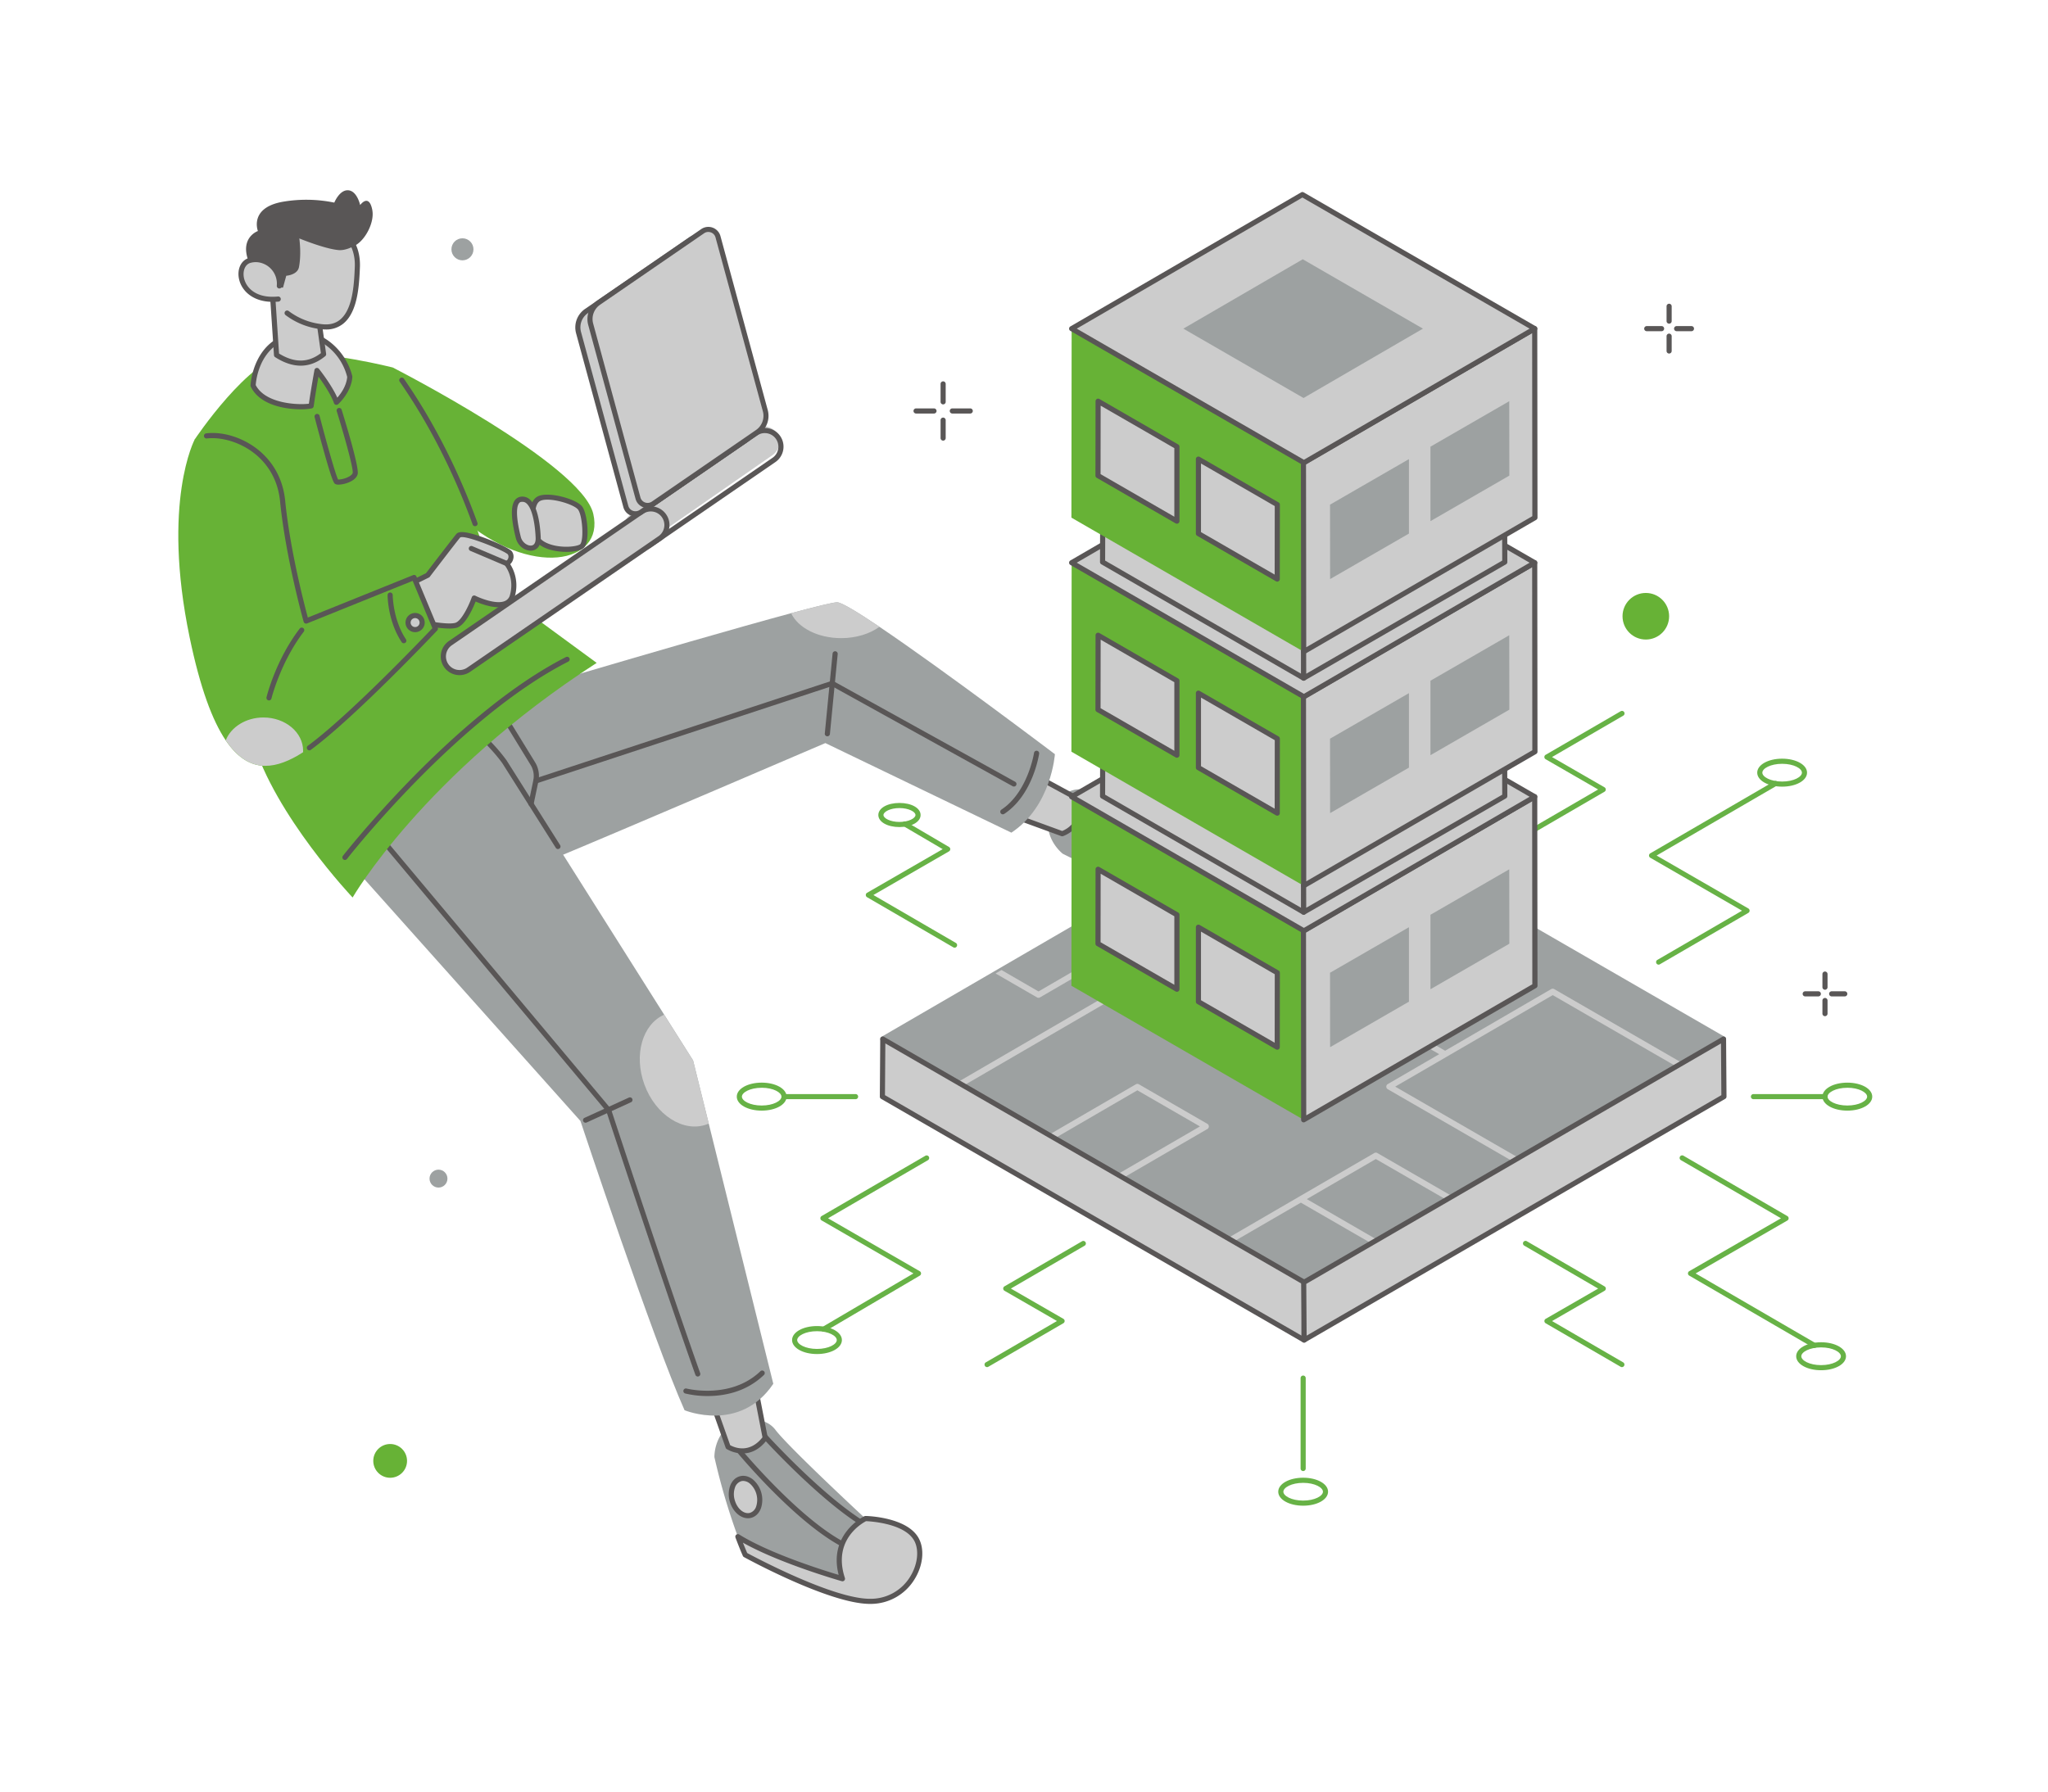 <svg id="LEFT_FEET" data-name="LEFT FEET" xmlns="http://www.w3.org/2000/svg" viewBox="0 0 1600 1400"><defs><style>.cls-1{fill:#9da1a1;}.cls-2{fill:#ccc;}.cls-3{fill:#595656;}.cls-4{fill:#67b236;}.cls-5{fill:#67b246;}.cls-6{isolation:isolate;}</style></defs><title>Website Hosting</title><path class="cls-1" d="M994.17,645.56c-20.21,23.94-89.78,51.66-89.78,51.66-4.84-1.41-9.72-3-14.52-4.62a508.81,508.81,0,0,1-59.62-25.47s-14.3-11-11-28.55c0,0,7.33-22.48,24.92-21.79s98.24-10.09,98.24-10.09,20.68-24,38.32-20.23S1014.38,621.61,994.17,645.56Z"/><ellipse class="cls-2" cx="869.77" cy="668.23" rx="10.78" ry="14.83" transform="translate(-93.73 1192.35) rotate(-66.08)"/><path class="cls-3" d="M873,681.76a20.91,20.91,0,0,1-8.44-1.84,19.91,19.91,0,0,1-9.23-8c-2.06-3.57-2.41-7.31-1-10.54s4.44-5.49,8.47-6.35a19.92,19.92,0,0,1,12.1,1.49h0c8.48,3.76,13.06,12.07,10.2,18.51C883.24,679.36,878.49,681.76,873,681.76Zm-6.55-23.08a13.26,13.26,0,0,0-2.78.29,6.89,6.89,0,0,0-4.87,11,15.9,15.9,0,0,0,7.38,6.31c6.47,2.87,13.33,1.6,15.29-2.83s-1.7-10.36-8.17-13.23h0A17.06,17.06,0,0,0,866.47,658.68Z"/><path class="cls-3" d="M840.77,643.35a2,2,0,0,1,0-4c0.68,0,68-.27,105.77-15.24a2,2,0,1,1,1.47,3.72c-38.47,15.25-104.44,15.52-107.23,15.52h0Z"/><path class="cls-2" d="M994.17,645.56c-20.21,23.94-89.78,51.66-89.78,51.66-4.84-1.41-9.72-3-14.52-4.62,31.84-10.64,77.3-42.1,77.3-42.1-32.71-12.74-24.78-43.8-24.78-43.8s20.68-24,38.32-20.23S1014.38,621.61,994.17,645.56Z"/><path class="cls-3" d="M904.39,699.23a2,2,0,0,1-.56-0.08c-4.72-1.37-9.64-2.94-14.62-4.65a2,2,0,0,1,0-3.79c26.53-8.87,63.13-32.67,73.78-39.8-30-14-22.65-44.38-22.56-44.7a2,2,0,0,1,.42-0.81c0.88-1,21.66-24.85,40.25-20.88,9.45,2,18.17,10.92,22.21,22.7,4.74,13.82,2,28.27-7.64,39.64h0c-20.3,24-87.71,51.09-90.57,52.23A2,2,0,0,1,904.39,699.23ZM896,692.54c2.82,0.92,5.61,1.78,8.33,2.58,7-2.85,69.72-28.76,88.36-50.84a36.19,36.19,0,0,0,6.91-35.76c-3.54-10.31-11.27-18.38-19.25-20.08-15.17-3.24-33.45,16.31-36.07,19.22-0.84,3.88-5.21,29.74,23.67,41a2,2,0,0,1,.41,3.51C967.88,652.45,927.21,680.47,896,692.54Zm98.22-47h0Z"/><path class="cls-2" d="M797.43,639.66l32.38,11.82s18.28-5.65,13.07-26.82l-32.22-17.52Z"/><path class="cls-3" d="M829.81,653.48a2,2,0,0,1-.69-0.12l-32.38-11.82a2,2,0,0,1-1.17-2.63l13.23-32.52a2,2,0,0,1,2.81-1l32.22,17.52a2,2,0,0,1,1,1.28c5.61,22.74-14.21,29.15-14.42,29.21A2,2,0,0,1,829.81,653.48Zm-29.75-15,29.76,10.87c2.91-1.13,14.93-6.87,11.31-23.37l-29.46-16Z"/><path class="cls-1" d="M824.14,589.33s-2.66,40.66-34,61.33l-145.33-70s-160,68.67-214.67,91.33-196-54-90-112c0,0,195-58.51,277.93-80.82,19.92-5.37,33.36-8.64,36.07-8.51,3.53,0.17,16.1,7.81,32.93,19.14C736.92,523.36,824.14,589.33,824.14,589.33Z"/><path class="cls-2" d="M687.07,489.8c-7.48,5.45-18.12,8.86-29.93,8.86-18.29,0-33.79-8.19-39.07-19.49,19.92-5.37,33.36-8.64,36.07-8.51C657.67,470.83,670.24,478.47,687.07,489.8Z"/><path class="cls-3" d="M792.15,614.63a2,2,0,0,1-1-.25L649.94,536.17l-230.69,76a2,2,0,0,1-1.25-3.8L649.52,532.1a2,2,0,0,1,1.59.15l142,78.64A2,2,0,0,1,792.15,614.63Z"/><path class="cls-3" d="M646.37,575.36h-0.2a2,2,0,0,1-1.8-2.18l6.08-62.45a2,2,0,1,1,4,.39l-6.08,62.45A2,2,0,0,1,646.37,575.36Z"/><path class="cls-3" d="M783.48,636.33a2,2,0,0,1-1.11-3.67c20.65-13.66,25.41-44,25.46-44.29a2,2,0,0,1,4,.59c-0.2,1.32-5.05,32.38-27.21,47A2,2,0,0,1,783.48,636.33Z"/><path class="cls-1" d="M679.14,1251.33c-31.33-.34-97-36.34-97-36.34-2-4.63-3.9-9.38-5.68-14.14a508.81,508.81,0,0,1-18.32-62.19s-0.66-18,15-26.67c0,0,22-8.66,32.67,5.34s70.33,69.33,70.33,69.33,31.67,0.67,40,16.67S710.48,1251.66,679.14,1251.33Z"/><ellipse class="cls-2" cx="582.46" cy="1169.83" rx="10.78" ry="14.83" transform="translate(-293.52 200.08) rotate(-15.62)"/><path class="cls-3" d="M584.34,1186.4c-6,0-12-5.35-14.19-13.13a19.91,19.91,0,0,1,.27-12.19c1.44-3.86,4.1-6.51,7.51-7.46s7.06-.07,10.29,2.49a21,21,0,0,1,6.28,22.46c-1.44,3.86-4.1,6.51-7.51,7.47A9.82,9.82,0,0,1,584.34,1186.4Zm-3.7-29.15a6,6,0,0,0-1.62.22,7.58,7.58,0,0,0-4.84,5,15.89,15.89,0,0,0-.17,9.71c1.9,6.81,7.25,11.29,11.91,10a7.58,7.58,0,0,0,4.84-5,17,17,0,0,0-5-17.93A8.34,8.34,0,0,0,580.63,1157.25Z"/><path class="cls-3" d="M657.15,1208a2,2,0,0,1-1-.25c-36.25-20-78.46-70.66-80.24-72.81a2,2,0,0,1,3.08-2.55c0.43,0.52,43.51,52.27,79.09,71.86A2,2,0,0,1,657.15,1208Z"/><path class="cls-3" d="M673.81,1192.33a2,2,0,0,1-1.06-.3c-34.51-21.57-77-68.55-77.43-69a2,2,0,1,1,3-2.68c0.42,0.47,42.55,47,76.57,68.31A2,2,0,0,1,673.81,1192.33Z"/><path class="cls-2" d="M679.14,1251.33c-31.33-.34-97-36.34-97-36.34-2-4.63-3.9-9.38-5.68-14.14,28.48,17.78,81.68,32.81,81.68,32.81-11-33.33,18-47,18-47s31.67,0.67,40,16.67S710.48,1251.66,679.14,1251.33Z"/><path class="cls-3" d="M679.61,1253.33h-0.48c-31.47-.34-95.24-35.11-97.94-36.59a2,2,0,0,1-.87-1c-2-4.53-3.88-9.31-5.72-14.23a2,2,0,0,1,2.93-2.4c23.73,14.82,65.39,27.88,77.67,31.56-8.29-32,19.81-45.72,20.1-45.86a2,2,0,0,1,.9-0.19c1.34,0,33,.89,41.73,17.75,4.47,8.57,3.15,21-3.36,31.57A40.07,40.07,0,0,1,679.61,1253.33Zm-0.44-4a36.1,36.1,0,0,0,32-17.44c5.7-9.29,7-20.4,3.23-27.63-7.16-13.75-33.87-15.41-37.79-15.58-3.53,1.83-26.25,14.92-16.54,44.36a2,2,0,0,1-2.44,2.55c-0.5-.14-48-13.66-77.21-30.09,1.09,2.76,2.2,5.46,3.32,8.07,6.67,3.59,66.56,35.45,95.46,35.77h0Z"/><path class="cls-2" d="M557.31,1098.16l11.5,32.5s16,10.5,29-7l-7-36Z"/><path class="cls-3" d="M580.1,1135.75a25,25,0,0,1-12.38-3.42,2,2,0,0,1-.79-1l-11.5-32.5a2,2,0,0,1,1.29-2.58l33.5-10.5a2,2,0,0,1,2.56,1.53l7,36a2,2,0,0,1-.36,1.57C593.06,1133.41,586,1135.75,580.1,1135.75Zm-9.64-6.44c2.73,1.53,14.8,7.14,25.22-6.15l-6.4-32.92-29.39,9.21Z"/><path class="cls-1" d="M604.14,1081.33c-26,38.66-69.33,20.66-69.33,20.66-24.67-55.33-81.33-226-81.33-226l-184-206s-38-78.66,19.33-111.33,105.33,36.67,105.33,36.67L518.88,792.88l22.6,35.78L553.71,878Z"/><path class="cls-3" d="M435.91,663.47a2,2,0,0,1-1.69-.93L392.45,596.4c-0.08-.11-12.58-18-32-30.95a2,2,0,0,1,2.22-3.33,136.53,136.53,0,0,1,33.11,32.07l41.81,66.21A2,2,0,0,1,435.91,663.47Z"/><path class="cls-3" d="M414.88,630.17a2,2,0,0,1-2-2.41l3.75-17.91a16.59,16.59,0,0,0-2.11-12.13L387.11,553a2,2,0,0,1,3.41-2.09L418,595.62a20.57,20.57,0,0,1,2.62,15l-3.75,17.91A2,2,0,0,1,414.88,630.17Z"/><path class="cls-2" d="M553.71,878c-0.5.22-1,.43-1.53,0.62-18.14,6.67-40-7.25-48.72-31.09-8.5-23.14-1.59-47.14,15.42-54.61l22.6,35.78Z"/><path class="cls-3" d="M545.15,1075.66a2,2,0,0,1-1.88-1.33c-23.77-66.81-67-198-69.56-205.93L287.95,646.61A2,2,0,0,1,291,644L477,866.13a2,2,0,0,1,.37.66c0.45,1.37,45.27,137.69,69.65,206.2A2,2,0,0,1,545.15,1075.66Z"/><path class="cls-3" d="M457.48,877.33a2,2,0,0,1-.83-3.82l34.67-15.83a2,2,0,1,1,1.66,3.64l-34.67,15.83A2,2,0,0,1,457.48,877.33Z"/><path class="cls-3" d="M552.82,1090.9a74.09,74.09,0,0,1-17.52-2,2,2,0,0,1,1-3.87c0.34,0.09,34.56,8.75,57.77-13.51a2,2,0,0,1,2.77,2.89C582.84,1087.89,565.52,1090.9,552.82,1090.9Z"/><path class="cls-4" d="M306.81,287.16S454.5,362.55,463.5,401.55s-49.19,50.61-103.19,3.11S306.81,287.16,306.81,287.16Z"/><path class="cls-2" d="M421.48,389.5c-6.32,2.69-6.5,14.17-3.33,28s33.67,13.67,37,8.67,1.83-23.83-1.83-29S429.31,386.16,421.48,389.5Z"/><path class="cls-3" d="M442.61,431.26a50,50,0,0,1-8.86-.79c-9.88-1.81-16.12-6.26-17.55-12.54-2.7-11.79-4.11-26.62,4.5-30.29h0c8.54-3.63,30.05,2.44,34.25,8.35,4,5.68,5.83,25.33,1.87,31.27C455,430,449.06,431.26,442.61,431.26Zm-20.34-39.93c-4.59,2-5.41,11.57-2.17,25.71,1.48,6.46,10.54,8.79,14.37,9.49,9.27,1.7,18,0,19-1.49,2.72-4.08,1.51-22.07-1.8-26.73-3-4.23-22.16-10.07-29.42-7h0Z"/><path class="cls-2" d="M407,390.16c-8.39,1.4-4.33,20.83-2,30s16,12.5,15.5,0S417,388.5,407,390.16Z"/><path class="cls-3" d="M414.63,430.33c-4.61,0-10-3.61-11.59-9.68-3.77-14.79-4.13-24.67-1.07-29.35a6.84,6.84,0,0,1,4.68-3.12h0a8.5,8.5,0,0,1,7,1.89c7.09,5.77,8.52,22.91,8.8,30,0.34,8.48-5,9.93-6.65,10.17A8.26,8.26,0,0,1,414.63,430.33Zm-7.32-38.2a2.83,2.83,0,0,0-2,1.36c-2.31,3.55-1.73,13.09,1.6,26.17,1.1,4.32,5.31,7.06,8.33,6.62s3.32-4,3.23-6c-0.42-10.54-2.57-23.19-7.33-27.06a4.53,4.53,0,0,0-3.84-1h0Z"/><path class="cls-4" d="M275.48,701.33s55.33-96,190.67-183.33l-80-58.67s-18.67-90.17-79.33-172.17c0,0-52-13.17-82-10.5s-72.67,66.67-72.67,66.67,28,176.68,45.33,235.35S275.48,701.33,275.48,701.33Z"/><path class="cls-3" d="M264.54,378.72a6,6,0,0,1-2.36-.39c-1.22-.54-2.27-1-9.58-27.16-3.5-12.5-6.76-25-6.79-25.16a2,2,0,1,1,3.87-1c5.64,21.68,12.46,45.85,14.47,49.73a19.12,19.12,0,0,0,8.49-2.31c1.64-.92,2.67-1.95,2.91-2.9,0.63-3-5.85-26.86-12.47-48.17a2,2,0,0,1,3.82-1.19c3.26,10.51,13.82,45.18,12.53,50.33-0.58,2.31-2.57,4.35-5.77,5.91A23.36,23.36,0,0,1,264.54,378.72Z"/><path class="cls-3" d="M269.48,672a2,2,0,0,1-1.58-3.23c0.86-1.1,86.8-110.77,174.19-155.3a2,2,0,1,1,1.82,3.56c-86.6,44.12-172,153.09-172.84,154.19A2,2,0,0,1,269.48,672Z"/><path class="cls-3" d="M371.14,411.2a2,2,0,0,1-1.88-1.32c-10.19-28.2-28.35-70.46-57-111.65a2,2,0,1,1,3.29-2.28c28.87,41.54,47.18,84.15,57.45,112.57A2,2,0,0,1,371.14,411.2Z"/><path class="cls-2" d="M273.31,294.41c-0.74,11.26-10.47,20-10.47,20-2-6.18-8.5-16.43-15.17-24.88,0,0-2.76,15-4.55,27.69-7.37,1.55-37.09,1.37-45.37-16,0,0,1.37-37.33,37-40C250.07,260.14,268.42,274.3,273.31,294.41Z"/><path class="cls-3" d="M235,319.83c-12.35,0-32.2-3.31-39.09-17.73a2,2,0,0,1-.19-0.94c0-.39,1.86-39.15,38.84-41.88,17.16-1.27,35.78,14.59,40.66,34.65a2,2,0,0,1,.05.6c-0.78,11.94-10.71,21-11.13,21.34a2,2,0,0,1-3.23-.86c-1.61-4.87-6.31-12.85-12.1-20.68-1,5.41-2.56,14.84-3.74,23.15a2,2,0,0,1-1.57,1.68A44.86,44.86,0,0,1,235,319.83Zm-35.26-19c7.54,14.72,33.1,15.73,41.57,14.64,1.77-12.23,4.33-26.17,4.35-26.32a2,2,0,0,1,3.54-.88c5.24,6.64,11.3,15.67,14.32,22.49,2.7-3.07,7.15-9.13,7.73-16.18-5-20-22.82-32.32-36.4-31.31-14,1-24.18,7.72-30.21,19.86A50.62,50.62,0,0,0,199.78,300.83Z"/><path class="cls-2" d="M318.65,457.16l15.5-7.67s20-26.17,23.83-30.83,38.33,10.67,40.33,13.33,0.5,7.17-2.5,8.33a29,29,0,0,1,4.5,25.17c-4.17,14.67-29.83,1.83-29.83,1.83s-6.83,19.33-14.33,21.33-27.33-2.5-27.33-2.5Z"/><path class="cls-3" d="M351,491.16c-9.09,0-22-2.9-22.66-3.05a2,2,0,0,1-1.44-1.29l-10.17-29a2,2,0,0,1,1-2.45l15.08-7.46c2.55-3.33,20-26.12,23.59-30.52,0.93-1.13,2.5-1.66,4.78-1.6,10.09,0.22,36.46,12,38.7,15a7.17,7.17,0,0,1,1,6.33,8.11,8.11,0,0,1-2.27,3.75,31,31,0,0,1,3.6,25.17,10.73,10.73,0,0,1-6.15,7.26c-7.68,3.38-19.73-1.17-24.49-3.25-2.1,5.38-8,18.69-14.94,20.55A22.77,22.77,0,0,1,351,491.16Zm-20.7-6.71c6.11,1.31,19.89,3.72,25.3,2.28,4.72-1.26,10.46-13,13-20.07a2,2,0,0,1,2.78-1.12c4.23,2.11,16.62,7,23.11,4.1a6.81,6.81,0,0,0,3.91-4.69,26.8,26.8,0,0,0-4.12-23.35,2,2,0,0,1,.82-3.13,3.64,3.64,0,0,0,2-2.44,3.26,3.26,0,0,0-.35-2.83c-3.08-3.11-33.64-15.6-37.25-13.2-3.7,4.52-23.53,30.45-23.73,30.72a2,2,0,0,1-.7.58l-13.91,6.88Z"/><path class="cls-3" d="M395.81,442.33a2,2,0,0,1-.78-0.16l-27.5-11.67a2,2,0,1,1,1.56-3.68l27.5,11.67A2,2,0,0,1,395.81,442.33Z"/><path class="cls-4" d="M340.14,491.33s-70.21,74.45-103.36,96.46q-2.46,1.63-4.64,2.87C213,601.48,193.59,604,176.35,578.54,166,563.24,156.41,537.81,148.14,498c-22-106,4-154.66,4-154.66,18.67-9.67,64.34,4.33,68.67,48.33s18.33,93.67,18.33,93.67l84.34-34Z"/><path class="cls-3" d="M241.7,586.35a2,2,0,0,1-1.18-3.61c31.93-23.39,89.44-83.58,97.28-91.84l-15.4-37-82.51,33.26a2,2,0,0,1-2.67-1.31c-0.14-.5-14.1-50.35-18.4-94-1.89-19.22-11.73-30.85-19.64-37.22-10.81-8.7-25.57-13.4-37.6-12a2,2,0,0,1-.47-4c13.24-1.57,28.79,3.35,40.58,12.83,8.51,6.85,19.09,19.34,21.12,39.94,3.76,38.18,15,81.17,17.68,91.17l82.26-33.16a2,2,0,0,1,2.59,1.09l16.66,40a2,2,0,0,1-.39,2.14c-0.64.68-64.29,68-98.72,93.26A2,2,0,0,1,241.7,586.35Z"/><path class="cls-3" d="M210.15,547.33a2,2,0,0,1-1.94-2.47c0.29-1.19,7.31-29.36,26-53.74a2,2,0,0,1,3.17,2.43c-18.18,23.7-25.24,52-25.31,52.26A2,2,0,0,1,210.15,547.33Z"/><path class="cls-2" d="M236.81,586.66c0,0.38,0,.75,0,1.13q-2.46,1.63-4.64,2.87C213,601.48,193.59,604,176.35,578.54c4.07-10.38,15.72-17.88,29.46-17.88C222.93,560.66,236.81,572.3,236.81,586.66Z"/><path class="cls-3" d="M315.48,502.66a2,2,0,0,1-1.67-.89c-10.88-16.32-11-35.95-11-36.78a2,2,0,0,1,2-2h0a2,2,0,0,1,2,2c0,0.19.14,19.28,10.33,34.56A2,2,0,0,1,315.48,502.66Z"/><circle class="cls-2" cx="324.31" cy="486.5" r="5.5"/><path class="cls-3" d="M324.31,494a7.5,7.5,0,1,1,7.5-7.5A7.51,7.51,0,0,1,324.31,494Zm0-11a3.5,3.5,0,1,0,3.5,3.5A3.5,3.5,0,0,0,324.31,483Z"/><path class="cls-2" d="M212.1,218l1.46,21.91L216,277.41c13,8.32,25.28,8.76,36.77-.6l-2.43-17.36-3.68-26.29Z"/><path class="cls-3" d="M234.91,285.74q-9.57,0-19.95-6.64a2,2,0,0,1-.92-1.55l-3.94-59.38a2,2,0,0,1,2.8-2l34.6,15.13a2,2,0,0,1,1.18,1.56l6.11,43.65a2,2,0,0,1-.72,1.83C248,283.28,241.63,285.74,234.91,285.74ZM218,276.26c12,7.41,22.76,7.31,32.7-.31l-5.79-41.41-30.56-13.37Z"/><path class="cls-2" d="M278.67,218.22c-1.37,18.1-6.06,39.82-27.8,37-25.85-3.35-42.95-21.13-43.8-45.62s10.09-38.59,39.5-36.53A45,45,0,0,1,254,174.2c17,4.12,25.84,17.9,25.2,34.34C279.08,211.52,278.94,214.8,278.67,218.22Z"/><path class="cls-3" d="M254.55,257.47a30.64,30.64,0,0,1-3.94-.26,56.2,56.2,0,0,1-27.53-11,2,2,0,0,1,2.47-3.15,52.2,52.2,0,0,0,25.58,10.21c6,0.77,10.73-.36,14.54-3.46,8.23-6.7,10.23-21.31,11-31.71,0.26-3.39.4-6.6,0.52-9.6,0.63-16.24-8.44-28.62-23.67-32.32a2,2,0,0,1,.94-3.89c17.2,4.17,27.44,18.11,26.73,36.36-0.11,2.9-.26,6.29-0.53,9.75-0.84,11.13-3,26.83-12.48,34.51A21,21,0,0,1,254.55,257.47Z"/><path class="cls-3" d="M199.52,214.4a75.28,75.28,0,0,0,8.58,9.86l13,0.48,2.54-9.26s8.23-.57,9.79-6.18a3.22,3.22,0,0,0,.1-0.39c0.39-1.83,1.87-10,.32-22.59,0,0,20,8.25,30.84,9.11,3.89,0.31,8.38-1.29,12.54-3.48,8.33-4.38,15.36-18.32,13.66-27.58l0-.18c-2.66-13.57-9.52-3.95-9.52-3.95s-2.31-10.92-9.2-11.54-11,9.63-11,9.63a108.27,108.27,0,0,0-40.29-.66c-26.47,4.73-19.39,22.86-19.39,22.86S182.06,187.29,199.52,214.4Z"/><path class="cls-2" d="M218.25,223.4c0.86-10.26-6.58-19.59-16.84-20.51a17.15,17.15,0,0,0-6.47.62c-12.59,3.74-8.52,33.18,22.45,30.14Z"/><path class="cls-3" d="M213.13,235.88c-15.78,0-24.64-8.83-26.48-18.26-1.47-7.51,1.78-14.25,7.74-16a19.22,19.22,0,0,1,7.21-.7,20.87,20.87,0,0,1,18.65,22.67,2,2,0,0,1-4-.33,16.86,16.86,0,0,0-15-18.35,15.22,15.22,0,0,0-5.72.55c-3.94,1.17-6,6-5,11.42,1.54,7.89,9.45,16.5,26.63,14.82a2,2,0,1,1,.39,4Q215.27,235.88,213.13,235.88Z"/><rect class="cls-2" x="477.62" y="369.75" width="142.84" height="25.21" rx="12.6" ry="12.6" transform="matrix(0.82, -0.57, 0.57, 0.82, -120.01, 378.23)"/><path class="cls-3" d="M500.6,430.28a14.76,14.76,0,0,1-2.69-.25,14.6,14.6,0,0,1-5.61-26.4L589.25,337a14.6,14.6,0,1,1,16.54,24.07h0l-96.95,66.63A14.5,14.5,0,0,1,500.6,430.28Zm96.89-91.85a10.53,10.53,0,0,0-6,1.87l-96.95,66.63a10.6,10.6,0,1,0,12,17.48l96.95-66.63,1.13,1.65-1.13-1.65a10.6,10.6,0,0,0-4.07-19.17A10.7,10.7,0,0,0,597.5,338.44Z"/><rect class="cls-2" x="330.46" y="449.02" width="206.51" height="25.21" rx="12.6" ry="12.6" transform="translate(-185.18 326.85) rotate(-34.5)"/><path class="cls-3" d="M359,527.57a14.76,14.76,0,0,1-2.69-.25,14.6,14.6,0,0,1-5.61-26.4L500.16,398.24a14.6,14.6,0,1,1,16.54,24.07L367.28,525A14.5,14.5,0,0,1,359,527.57ZM508.41,399.67a10.53,10.53,0,0,0-6,1.87L353,504.23a10.6,10.6,0,1,0,12,17.48L514.43,419a10.6,10.6,0,0,0-4.07-19.17A10.73,10.73,0,0,0,508.41,399.67Zm7.16,21h0Z"/><path class="cls-2" d="M539.51,187.15l-81.35,55.91A15.49,15.49,0,0,0,452,259.89l36.93,135.89a7.81,7.81,0,0,0,12,4.39l81.35-55.91a15.49,15.49,0,0,0,6.17-16.82L551.47,191.54A7.81,7.81,0,0,0,539.51,187.15Z"/><path class="cls-3" d="M496.48,403.56a9.89,9.89,0,0,1-3.41-.61A9.7,9.7,0,0,1,487,396.3L450.06,260.41a17.51,17.51,0,0,1,7-19l81.35-55.91,1.13,1.65-1.13-1.65a9.81,9.81,0,0,1,15,5.51l36.93,135.89a17.51,17.51,0,0,1-7,19L502,401.82A9.73,9.73,0,0,1,496.48,403.56Zm47.43-215.79a5.76,5.76,0,0,0-3.27,1l-81.35,55.91a13.5,13.5,0,0,0-5.38,14.65l36.93,135.89a5.81,5.81,0,0,0,8.9,3.27l81.35-55.91A13.5,13.5,0,0,0,586.47,328L549.54,192.06a5.74,5.74,0,0,0-3.61-3.93A5.85,5.85,0,0,0,543.92,187.77Z"/><path class="cls-2" d="M549,180.63l-81.35,55.91a15.49,15.49,0,0,0-6.17,16.82L498.4,389.26a7.81,7.81,0,0,0,12,4.39l81.35-55.91a15.49,15.49,0,0,0,6.17-16.82L561,185A7.81,7.81,0,0,0,549,180.63Z"/><path class="cls-3" d="M506,397a9.89,9.89,0,0,1-3.41-.61,9.7,9.7,0,0,1-6.09-6.64L459.54,253.89a17.51,17.51,0,0,1,7-19L547.86,179a9.81,9.81,0,0,1,15,5.51l36.93,135.89a17.51,17.51,0,0,1-7,19L511.5,395.3A9.73,9.73,0,0,1,506,397ZM553.4,181.25a5.76,5.76,0,0,0-3.27,1h0l-81.35,55.91a13.5,13.5,0,0,0-5.38,14.65l36.93,135.89a5.81,5.81,0,0,0,8.9,3.27l81.35-55.91A13.5,13.5,0,0,0,596,321.44L559,185.55a5.74,5.74,0,0,0-3.61-3.93A5.85,5.85,0,0,0,553.4,181.25Zm-4.41-.62h0Z"/><path class="cls-3" d="M1425.77,773.42a2,2,0,0,1-2-2V761.18a2,2,0,0,1,4,0v10.24A2,2,0,0,1,1425.77,773.42Z"/><path class="cls-3" d="M1441.21,778.62H1431a2,2,0,0,1,0-4h10.24A2,2,0,0,1,1441.21,778.62Z"/><path class="cls-3" d="M1425.77,794.07a2,2,0,0,1-2-2V781.83a2,2,0,1,1,4,0v10.24A2,2,0,0,1,1425.77,794.07Z"/><path class="cls-3" d="M1420.56,778.62h-10.24a2,2,0,0,1,0-4h10.24A2,2,0,0,1,1420.56,778.62Z"/><path class="cls-3" d="M736.82,316a2,2,0,0,1-2-2V300a2,2,0,1,1,4,0v14A2,2,0,0,1,736.82,316Z"/><path class="cls-3" d="M758,323.14H744a2,2,0,1,1,0-4h14A2,2,0,0,1,758,323.14Z"/><path class="cls-3" d="M736.82,344.32a2,2,0,0,1-2-2v-14a2,2,0,0,1,4,0v14A2,2,0,0,1,736.82,344.32Z"/><path class="cls-3" d="M729.68,323.14h-14a2,2,0,1,1,0-4h14A2,2,0,0,1,729.68,323.14Z"/><path class="cls-3" d="M1304,252.93a2,2,0,0,1-2-2V239.35a2,2,0,0,1,4,0v11.58A2,2,0,0,1,1304,252.93Z"/><path class="cls-3" d="M1321.45,258.81h-11.58a2,2,0,0,1,0-4h11.58A2,2,0,0,1,1321.45,258.81Z"/><path class="cls-3" d="M1304,276.27a2,2,0,0,1-2-2V262.7a2,2,0,0,1,4,0v11.58A2,2,0,0,1,1304,276.27Z"/><path class="cls-3" d="M1298.11,258.81h-11.58a2,2,0,0,1,0-4h11.58A2,2,0,0,1,1298.11,258.81Z"/><circle class="cls-1" cx="361.29" cy="194.82" r="8.61"/><circle class="cls-4" cx="1285.8" cy="481.55" r="18.2"/><circle class="cls-4" cx="304.81" cy="1141.58" r="13.19"/><circle class="cls-1" cx="342.57" cy="921" r="7"/><path class="cls-5" d="M771.17,1068.31a2,2,0,0,1-1-3.73l55.59-32.3-41-23.64a2,2,0,0,1,0-3.46l60.66-35.25a2,2,0,0,1,2,3.46l-57.67,33.52,41,23.64a2,2,0,0,1,0,3.46l-58.57,34A2,2,0,0,1,771.17,1068.31Z"/><path class="cls-5" d="M643.51,1040.64a2,2,0,0,1-1-3.72l71.11-41.83L641.92,953.7a2,2,0,0,1,0-3.46L723,903.11a2,2,0,0,1,2,3.46L646.91,952l71.66,41.37a2,2,0,0,1,0,3.46l-74.07,43.57A2,2,0,0,1,643.51,1040.64Z"/><path class="cls-5" d="M638.27,1058.08c-10.91,0-19.46-4.8-19.46-10.93s8.55-10.93,19.46-10.93,19.46,4.8,19.46,10.93S649.18,1058.08,638.27,1058.08Zm0-17.85c-9.11,0-15.46,3.65-15.46,6.93s6.35,6.93,15.46,6.93,15.46-3.65,15.46-6.93S647.38,1040.23,638.27,1040.23Z"/><path class="cls-5" d="M668.42,858.94H612.53a2,2,0,0,1,0-4h55.88A2,2,0,0,1,668.42,858.94Z"/><path class="cls-5" d="M595.07,867.87c-10.91,0-19.46-4.8-19.46-10.93S584.15,846,595.07,846s19.46,4.8,19.46,10.93S606,867.87,595.07,867.87Zm0-17.85c-9.11,0-15.46,3.65-15.46,6.93s6.35,6.93,15.46,6.93,15.46-3.65,15.46-6.93S604.18,850,595.07,850Z"/><path class="cls-5" d="M1267.13,1068.31a2,2,0,0,1-1-.27l-58.57-34a2,2,0,0,1,0-3.46l41-23.64-57.67-33.52a2,2,0,1,1,2-3.46l60.66,35.25a2,2,0,0,1,0,3.46l-41,23.64,55.59,32.3A2,2,0,0,1,1267.13,1068.31Z"/><path class="cls-5" d="M1417.49,1053.3a2,2,0,0,1-1-.27l-96.77-56.23a2,2,0,0,1,0-3.46L1391.39,952l-78.11-45.39a2,2,0,1,1,2-3.46l81.09,47.13a2,2,0,0,1,0,3.46l-71.66,41.37,93.78,54.5A2,2,0,0,1,1417.49,1053.3Z"/><path class="cls-5" d="M1422.73,1070.74c-10.91,0-19.46-4.8-19.46-10.93s8.55-10.93,19.46-10.93,19.46,4.8,19.46,10.93S1433.64,1070.74,1422.73,1070.74Zm0-17.85c-9.11,0-15.46,3.65-15.46,6.93s6.35,6.93,15.46,6.93,15.46-3.65,15.46-6.93S1431.84,1052.89,1422.73,1052.89Z"/><path class="cls-5" d="M1191.86,654.17a2,2,0,0,1-1-3.73l57.67-33.52-41-23.64a2,2,0,0,1,0-3.46l58.57-34a2,2,0,1,1,2,3.46l-55.59,32.3,41,23.64a2,2,0,0,1,0,3.46l-60.66,35.25A2,2,0,0,1,1191.86,654.17Z"/><path class="cls-5" d="M1295.82,753.81a2,2,0,0,1-1-3.73l66.13-38.44-71.66-41.37a2,2,0,0,1,0-3.46L1386,610.57a2,2,0,1,1,2,3.46l-93.78,54.5,71.66,41.37a2,2,0,0,1,0,3.46l-69.12,40.17A2,2,0,0,1,1295.82,753.81Z"/><path class="cls-5" d="M1392.29,614.71c-10.91,0-19.46-4.8-19.46-10.93s8.55-10.93,19.46-10.93,19.46,4.8,19.46,10.93S1403.2,614.71,1392.29,614.71Zm0-17.85c-9.11,0-15.46,3.65-15.46,6.93s6.35,6.93,15.46,6.93,15.46-3.65,15.46-6.93S1401.4,596.86,1392.29,596.86Z"/><path class="cls-5" d="M745.8,740.55a2,2,0,0,1-1-.27l-67.4-39.17a2,2,0,0,1,0-3.46l59.07-34.1L706,645.67a2,2,0,1,1,2-3.45l33.39,19.61a2,2,0,0,1,0,3.46l-59.05,34.1,64.41,37.43A2,2,0,0,1,745.8,740.55Z"/><path class="cls-5" d="M702.71,646.29c-9.41,0-16.51-4-16.51-9.42s7.1-9.42,16.51-9.42,16.51,4,16.51,9.42S712.12,646.29,702.71,646.29Zm0-14.84c-7.16,0-12.51,2.86-12.51,5.42s5.35,5.42,12.51,5.42,12.51-2.86,12.51-5.42S709.87,631.45,702.71,631.45Z"/><path class="cls-5" d="M1425.77,858.94h-55.88a2,2,0,0,1,0-4h55.88A2,2,0,0,1,1425.77,858.94Z"/><path class="cls-5" d="M1443.23,867.87c-10.91,0-19.46-4.8-19.46-10.93s8.55-10.93,19.46-10.93,19.46,4.8,19.46,10.93S1454.14,867.87,1443.23,867.87Zm0-17.85c-9.11,0-15.46,3.65-15.46,6.93s6.35,6.93,15.46,6.93,15.46-3.65,15.46-6.93S1452.34,850,1443.23,850Z"/><path class="cls-5" d="M1018.09,1149.52a2,2,0,0,1-2-2v-70.63a2,2,0,0,1,4,0v70.63A2,2,0,0,1,1018.09,1149.52Z"/><path class="cls-5" d="M1018.09,1176.59c-10.91,0-19.46-4.8-19.46-10.93s8.55-10.93,19.46-10.93,19.46,4.8,19.46,10.93S1029,1176.59,1018.09,1176.59Zm0-17.85c-9.11,0-15.46,3.65-15.46,6.93s6.35,6.93,15.46,6.93,15.46-3.65,15.46-6.93S1027.2,1158.74,1018.09,1158.74Z"/><g class="cls-6"><polygon class="cls-1" points="1346.48 811.9 1019.15 1002.13 689.69 811.91 1017.02 621.69 1346.48 811.9"/><path class="cls-1" d="M1019.15,1004.12a2,2,0,0,1-1-.27L688.69,813.64a2,2,0,0,1,0-3.46L1016,620a2,2,0,0,1,2,0l329.46,190.21a2,2,0,0,1,0,3.46l-327.33,190.22A2,2,0,0,1,1019.15,1004.12ZM693.68,811.91l325.46,187.91,323.35-187.91L1017,624Z"/><path class="cls-2" d="M943.26,878.2l-53.53-30.91a2.31,2.31,0,0,0-2.33,0l-68,39.52,4.65,2.68L888.56,852l48.89,28.22-32,18.57L872.92,917.7l4.65,2.69,30.25-17.58,35.45-20.58a2.35,2.35,0,0,0,1.15-2A2.32,2.32,0,0,0,943.26,878.2Z"/><path class="cls-2" d="M1074.87,905.7L1020.94,937,1076.23,969l-4.65,2.7-55.29-31.92L963.86,970.2h0l-4.65-2.68L1015.13,935l58.56-34a2.34,2.34,0,0,1,2.34,0l58.76,33.93-4.63,2.69Z"/><path class="cls-2" d="M1314.23,830.64l-4.63,2.7-96.54-55.73-82.88,48.18L1090,849.12l96.53,55.73-4.65,2.7-97.69-56.41a2.32,2.32,0,0,1-1.16-2,2.35,2.35,0,0,1,1.15-2l40.2-23.37L959.14,728.37l-206.39,120-4.65-2.69L958,723.66l0.06,0,0.24-.1,0.19-.07,0.23-.06,0.21,0h0.44l0.24,0,0.21,0a1.47,1.47,0,0,1,.21.07l0.22,0.1,0.07,0L1129,821.07l82.87-48.17a2.31,2.31,0,0,1,2.33,0Z"/><path class="cls-2" d="M1158.43,703.32l-31.71,18.43-6.93-4-58.06-33.52,31.71-18.43-4.65-2.68-31.71,18.43-71.77-41.44-4.65,2.7,75.25,43.44,69.63,40.2a2.18,2.18,0,0,0,.57.23,2.09,2.09,0,0,0,.59.08l0.2,0a2.15,2.15,0,0,0,.4-0.06,1.34,1.34,0,0,0,.2-0.07,2.47,2.47,0,0,0,.36-0.16h0l35.2-20.46Z"/><path class="cls-2" d="M893.48,728.32L863.41,711l-4.65,2.7,28.91,16.68-76.35,44.37L782.41,758l-4.63,2.69,32.38,18.7a2.3,2.3,0,0,0,1.16.31,2.38,2.38,0,0,0,1.18-.31l81-47.07a2.35,2.35,0,0,0,1.15-2A2.3,2.3,0,0,0,893.48,728.32Z"/><polygon class="cls-2" points="1019.15 1002.13 1018.83 1047.15 689.37 856.94 689.69 811.91 1019.15 1002.13"/><path class="cls-3" d="M1018.83,1049.15a2,2,0,0,1-1-.27L688.37,858.67a2,2,0,0,1-1-1.75l0.32-45a2,2,0,0,1,3-1.72l329.46,190.21a2,2,0,0,1,1,1.75l-0.32,45A2,2,0,0,1,1018.83,1049.15ZM691.38,855.79l325.47,187.91,0.29-40.43L691.67,815.36Z"/><polygon class="cls-2" points="1018.51 1002.13 1018.83 1047.15 1346.8 856.94 1346.48 811.91 1018.51 1002.13"/><path class="cls-3" d="M1018.83,1049.15a2,2,0,0,1-2-2l-0.32-45a2,2,0,0,1,1-1.74l328-190.21a2,2,0,0,1,3,1.72l0.32,45a2,2,0,0,1-1,1.74l-328,190.21A2,2,0,0,1,1018.83,1049.15Zm1.69-45.88,0.29,40.42,324-187.9-0.29-40.42Z"/></g><g class="cls-6"><polygon class="cls-2" points="1174.75 759.64 1018.65 850.35 861.53 759.64 1017.63 668.93 1174.75 759.64"/><path class="cls-3" d="M1018.65,852.35a2,2,0,0,1-1-.27L860.54,761.38a2,2,0,0,1,0-3.46l156.1-90.71a2,2,0,0,1,2,0l157.11,90.71a2,2,0,0,1,0,3.46l-156.1,90.72A2,2,0,0,1,1018.65,852.35ZM865.53,759.64L1018.65,848l152.11-88.4-153.12-88.4Z"/></g><g class="cls-6"><polygon class="cls-4" points="1018.67 727.37 1018.5 875.05 837.04 770.29 837.22 622.6 1018.67 727.37"/><polygon class="cls-2" points="857.89 679.3 919.45 714.83 919.45 773.02 857.82 737.44 857.89 679.3"/><path class="cls-3" d="M919.45,775a2,2,0,0,1-1-.27l-61.63-35.58a2,2,0,0,1-1-1.74l0.08-58.14a2,2,0,0,1,3-1.73l61.56,35.53a2,2,0,0,1,1,1.73V773A2,2,0,0,1,919.45,775Zm-59.63-38.73,57.63,33.27V716l-57.56-33.23Z"/><polygon class="cls-2" points="997.9 760.13 997.84 818.29 936.27 782.74 936.27 724.55 997.9 760.13"/><path class="cls-3" d="M997.84,820.29a2,2,0,0,1-1-.27l-61.57-35.55a2,2,0,0,1-1-1.73V724.55a2,2,0,0,1,3-1.73L998.9,758.4a2,2,0,0,1,1,1.73l-0.06,58.16A2,2,0,0,1,997.84,820.29Zm-59.57-38.7,57.58,33.24,0.06-53.54L938.27,728v53.57Z"/><polygon class="cls-2" points="1018.32 727.37 1018.5 875.05 1199.13 770.29 1198.95 622.6 1018.32 727.37"/><path class="cls-3" d="M1018.5,877.05a2,2,0,0,1-2-2l-0.17-147.69a2,2,0,0,1,1-1.73L1198,620.87a2,2,0,0,1,3,1.73l0.17,147.69a2,2,0,0,1-1,1.73L1019.5,876.78A2,2,0,0,1,1018.5,877.05Zm1.83-148.54,0.17,143.07,176.63-102.44L1197,626.07Z"/><polygon class="cls-1" points="1179.1 679.3 1117.55 714.83 1117.55 773.02 1179.18 737.44 1179.1 679.3"/><polygon class="cls-1" points="1039.09 760.13 1039.15 818.29 1100.73 782.74 1100.73 724.55 1039.09 760.13"/><polygon class="cls-2" points="1198.95 622.6 1018.67 727.37 837.22 622.6 1017.5 517.84 1198.95 622.6"/><path class="cls-3" d="M1018.67,729.37a2,2,0,0,1-1-.27L836.22,624.34a2,2,0,0,1,0-3.46L1016.5,516.11a2,2,0,0,1,2,0L1200,620.87a2,2,0,0,1,0,3.46L1019.68,729.09A2,2,0,0,1,1018.67,729.37ZM841.21,622.6l177.46,102.46L1195,622.6,1017.5,520.15Z"/><polygon class="cls-2" points="1111.68 622.6 1018.39 676.81 924.49 622.6 1017.78 568.39 1111.68 622.6"/><path class="cls-3" d="M1018.39,678.81a2,2,0,0,1-1-.27l-93.9-54.21a2,2,0,0,1,0-3.46l93.29-54.21a2,2,0,0,1,2,0l93.9,54.21a2,2,0,0,1,0,3.46l-93.29,54.21A2,2,0,0,1,1018.39,678.81ZM928.48,622.6l89.9,51.91,89.3-51.9-89.9-51.91Z"/></g><g class="cls-6"><polygon class="cls-2" points="1018.65 667.46 1018.5 712.81 861.38 622.1 861.53 576.75 1018.65 667.46"/><path class="cls-3" d="M1018.5,714.81a2,2,0,0,1-1-.27L860.38,623.84a2,2,0,0,1-1-1.74l0.15-45.35a2,2,0,0,1,3-1.73l157.11,90.71a2,2,0,0,1,1,1.74l-0.15,45.35A2,2,0,0,1,1018.5,714.81ZM863.39,621l153.12,88.4,0.14-40.75-153.12-88.4Z"/><polygon class="cls-2" points="1018.35 667.46 1018.5 712.81 1175.61 622.1 1175.46 576.75 1018.35 667.46"/><path class="cls-3" d="M1018.5,714.81a2,2,0,0,1-2-2l-0.15-45.35a2,2,0,0,1,1-1.74L1174.46,575a2,2,0,0,1,3,1.73l0.15,45.35a2,2,0,0,1-1,1.74L1019.5,714.55A2,2,0,0,1,1018.5,714.81Zm1.85-46.2,0.14,40.75L1173.61,621l-0.14-40.75Z"/><polygon class="cls-2" points="1174.75 576.74 1018.65 667.46 861.53 576.75 1017.63 486.03 1174.75 576.74"/><path class="cls-3" d="M1018.65,669.46a2,2,0,0,1-1-.27L860.54,578.48a2,2,0,0,1,0-3.46l156.1-90.72a2,2,0,0,1,2,0L1175.75,575a2,2,0,0,1,0,3.46l-156.1,90.72A2,2,0,0,1,1018.65,669.46ZM865.53,576.74l153.12,88.4,152.11-88.4-153.12-88.4Z"/></g><g class="cls-6"><polygon class="cls-4" points="1018.67 544.47 1018.5 692.16 837.04 587.4 837.22 439.71 1018.67 544.47"/><polygon class="cls-2" points="857.89 496.4 919.45 531.93 919.45 590.12 857.82 554.55 857.89 496.4"/><path class="cls-3" d="M919.45,592.12a2,2,0,0,1-1-.27l-61.63-35.58a2,2,0,0,1-1-1.73l0.08-58.14a2,2,0,0,1,3-1.73l61.56,35.53a2,2,0,0,1,1,1.73v58.19A2,2,0,0,1,919.45,592.12Zm-59.63-38.73,57.63,33.27V533.09l-57.56-33.23Z"/><polygon class="cls-2" points="997.9 577.23 997.84 635.39 936.27 599.85 936.27 541.65 997.9 577.23"/><path class="cls-3" d="M997.84,637.39a2,2,0,0,1-1-.27l-61.57-35.55a2,2,0,0,1-1-1.73V541.66a2,2,0,0,1,3-1.73L998.9,575.5a2,2,0,0,1,1,1.73l-0.06,58.16A2,2,0,0,1,997.84,637.39Zm-59.57-38.7,57.58,33.24,0.06-53.54-57.63-33.27v53.57Z"/><polygon class="cls-2" points="1018.32 544.47 1018.5 692.16 1199.13 587.4 1198.95 439.71 1018.32 544.47"/><path class="cls-3" d="M1018.5,694.16a2,2,0,0,1-2-2l-0.17-147.69a2,2,0,0,1,1-1.73L1198,438a2,2,0,0,1,3,1.73l0.17,147.69a2,2,0,0,1-1,1.73L1019.5,693.89A2,2,0,0,1,1018.5,694.16Zm1.83-148.54,0.17,143.07,176.63-102.44L1197,443.18Z"/><polygon class="cls-1" points="1179.1 496.4 1117.55 531.93 1117.55 590.12 1179.18 554.55 1179.1 496.4"/><polygon class="cls-1" points="1039.09 577.23 1039.15 635.39 1100.73 599.85 1100.73 541.65 1039.09 577.23"/><polygon class="cls-2" points="1198.95 439.7 1018.67 544.47 837.22 439.71 1017.5 334.94 1198.95 439.7"/><path class="cls-3" d="M1018.67,546.47a2,2,0,0,1-1-.27L836.22,441.44a2,2,0,0,1,0-3.46L1016.5,333.21a2,2,0,0,1,2,0L1200,438a2,2,0,0,1,0,3.46L1019.68,546.2A2,2,0,0,1,1018.67,546.47ZM841.21,439.7l177.46,102.46L1195,439.71,1017.5,337.25Z"/><polygon class="cls-2" points="1111.68 439.7 1018.39 493.92 924.49 439.71 1017.78 385.49 1111.68 439.7"/><path class="cls-3" d="M1018.39,495.92a2,2,0,0,1-1-.27l-93.9-54.21a2,2,0,0,1,0-3.46l93.29-54.22a2,2,0,0,1,2,0l93.9,54.21a2,2,0,0,1,0,3.46l-93.29,54.22A2,2,0,0,1,1018.39,495.92ZM928.48,439.7l89.9,51.91,89.3-51.9-89.9-51.91Z"/></g><g class="cls-6"><polygon class="cls-2" points="1018.65 484.56 1018.5 529.92 861.38 439.21 861.53 393.85 1018.65 484.56"/><path class="cls-3" d="M1018.5,531.92a2,2,0,0,1-1-.27L860.38,440.94a2,2,0,0,1-1-1.74l0.15-45.35a2,2,0,0,1,3-1.73l157.11,90.71a2,2,0,0,1,1,1.74l-0.15,45.35A2,2,0,0,1,1018.5,531.92ZM863.39,438.06l153.12,88.4,0.14-40.74-153.12-88.4Z"/><polygon class="cls-2" points="1018.35 484.56 1018.5 529.92 1175.61 439.21 1175.46 393.85 1018.35 484.56"/><path class="cls-3" d="M1018.5,531.92a2,2,0,0,1-2-2l-0.15-45.35a2,2,0,0,1,1-1.74l157.11-90.71a2,2,0,0,1,3,1.73l0.15,45.35a2,2,0,0,1-1,1.74L1019.5,531.65A2,2,0,0,1,1018.5,531.92Zm1.85-46.2,0.14,40.74,153.12-88.4-0.14-40.74Z"/><polygon class="cls-2" points="1174.75 393.85 1018.65 484.56 861.53 393.85 1017.63 303.14 1174.75 393.85"/><path class="cls-3" d="M1018.65,486.56a2,2,0,0,1-1-.27L860.54,395.59a2,2,0,0,1,0-3.46l156.1-90.72a2,2,0,0,1,2,0l157.11,90.71a2,2,0,0,1,0,3.46l-156.1,90.72A2,2,0,0,1,1018.65,486.56ZM865.53,393.85l153.12,88.4,152.11-88.4-153.12-88.4Z"/></g><g class="cls-6"><polygon class="cls-4" points="1018.67 361.57 1018.5 509.26 837.04 404.5 837.22 256.81 1018.67 361.57"/><polygon class="cls-2" points="857.89 313.51 919.45 349.04 919.45 407.23 857.82 371.65 857.89 313.51"/><path class="cls-3" d="M919.45,409.23a2,2,0,0,1-1-.27l-61.63-35.58a2,2,0,0,1-1-1.73l0.08-58.14a2,2,0,0,1,3-1.73l61.56,35.53a2,2,0,0,1,1,1.73v58.19A2,2,0,0,1,919.45,409.23ZM859.82,370.5l57.63,33.27V350.19L859.89,317Z"/><polygon class="cls-2" points="997.9 394.34 997.84 452.5 936.27 416.95 936.27 358.76 997.9 394.34"/><path class="cls-3" d="M997.84,454.5a2,2,0,0,1-1-.27l-61.57-35.55a2,2,0,0,1-1-1.73V358.76a2,2,0,0,1,3-1.73l61.63,35.58a2,2,0,0,1,1,1.73l-0.06,58.16A2,2,0,0,1,997.84,454.5Zm-59.57-38.7L995.84,449l0.06-53.54-57.63-33.27v53.57Z"/><polygon class="cls-2" points="1018.32 361.57 1018.5 509.26 1199.13 404.5 1198.95 256.81 1018.32 361.57"/><path class="cls-3" d="M1018.5,511.26a2,2,0,0,1-2-2l-0.17-147.69a2,2,0,0,1,1-1.73L1198,255.08a2,2,0,0,1,3,1.73l0.17,147.69a2,2,0,0,1-1,1.73L1019.5,511A2,2,0,0,1,1018.5,511.26Zm1.83-148.54,0.17,143.07,176.63-102.44L1197,260.28Z"/><polygon class="cls-1" points="1179.1 313.51 1117.55 349.04 1117.55 407.23 1179.18 371.65 1179.1 313.51"/><polygon class="cls-1" points="1039.09 394.34 1039.15 452.5 1100.73 416.95 1100.73 358.76 1039.09 394.34"/><polygon class="cls-2" points="1198.95 256.81 1018.67 361.57 837.22 256.81 1017.5 152.04 1198.95 256.81"/><path class="cls-3" d="M1018.67,363.57a2,2,0,0,1-1-.27L836.22,258.55a2,2,0,0,1,0-3.46L1016.5,150.32a2,2,0,0,1,2,0L1200,255.07a2,2,0,0,1,0,3.46L1019.68,363.3A2,2,0,0,1,1018.67,363.57ZM841.21,256.81l177.46,102.46L1195,256.81,1017.5,154.36Z"/><polygon class="cls-1" points="1111.68 256.81 1018.39 311.02 924.49 256.81 1017.78 202.6 1111.68 256.81"/></g></svg>
